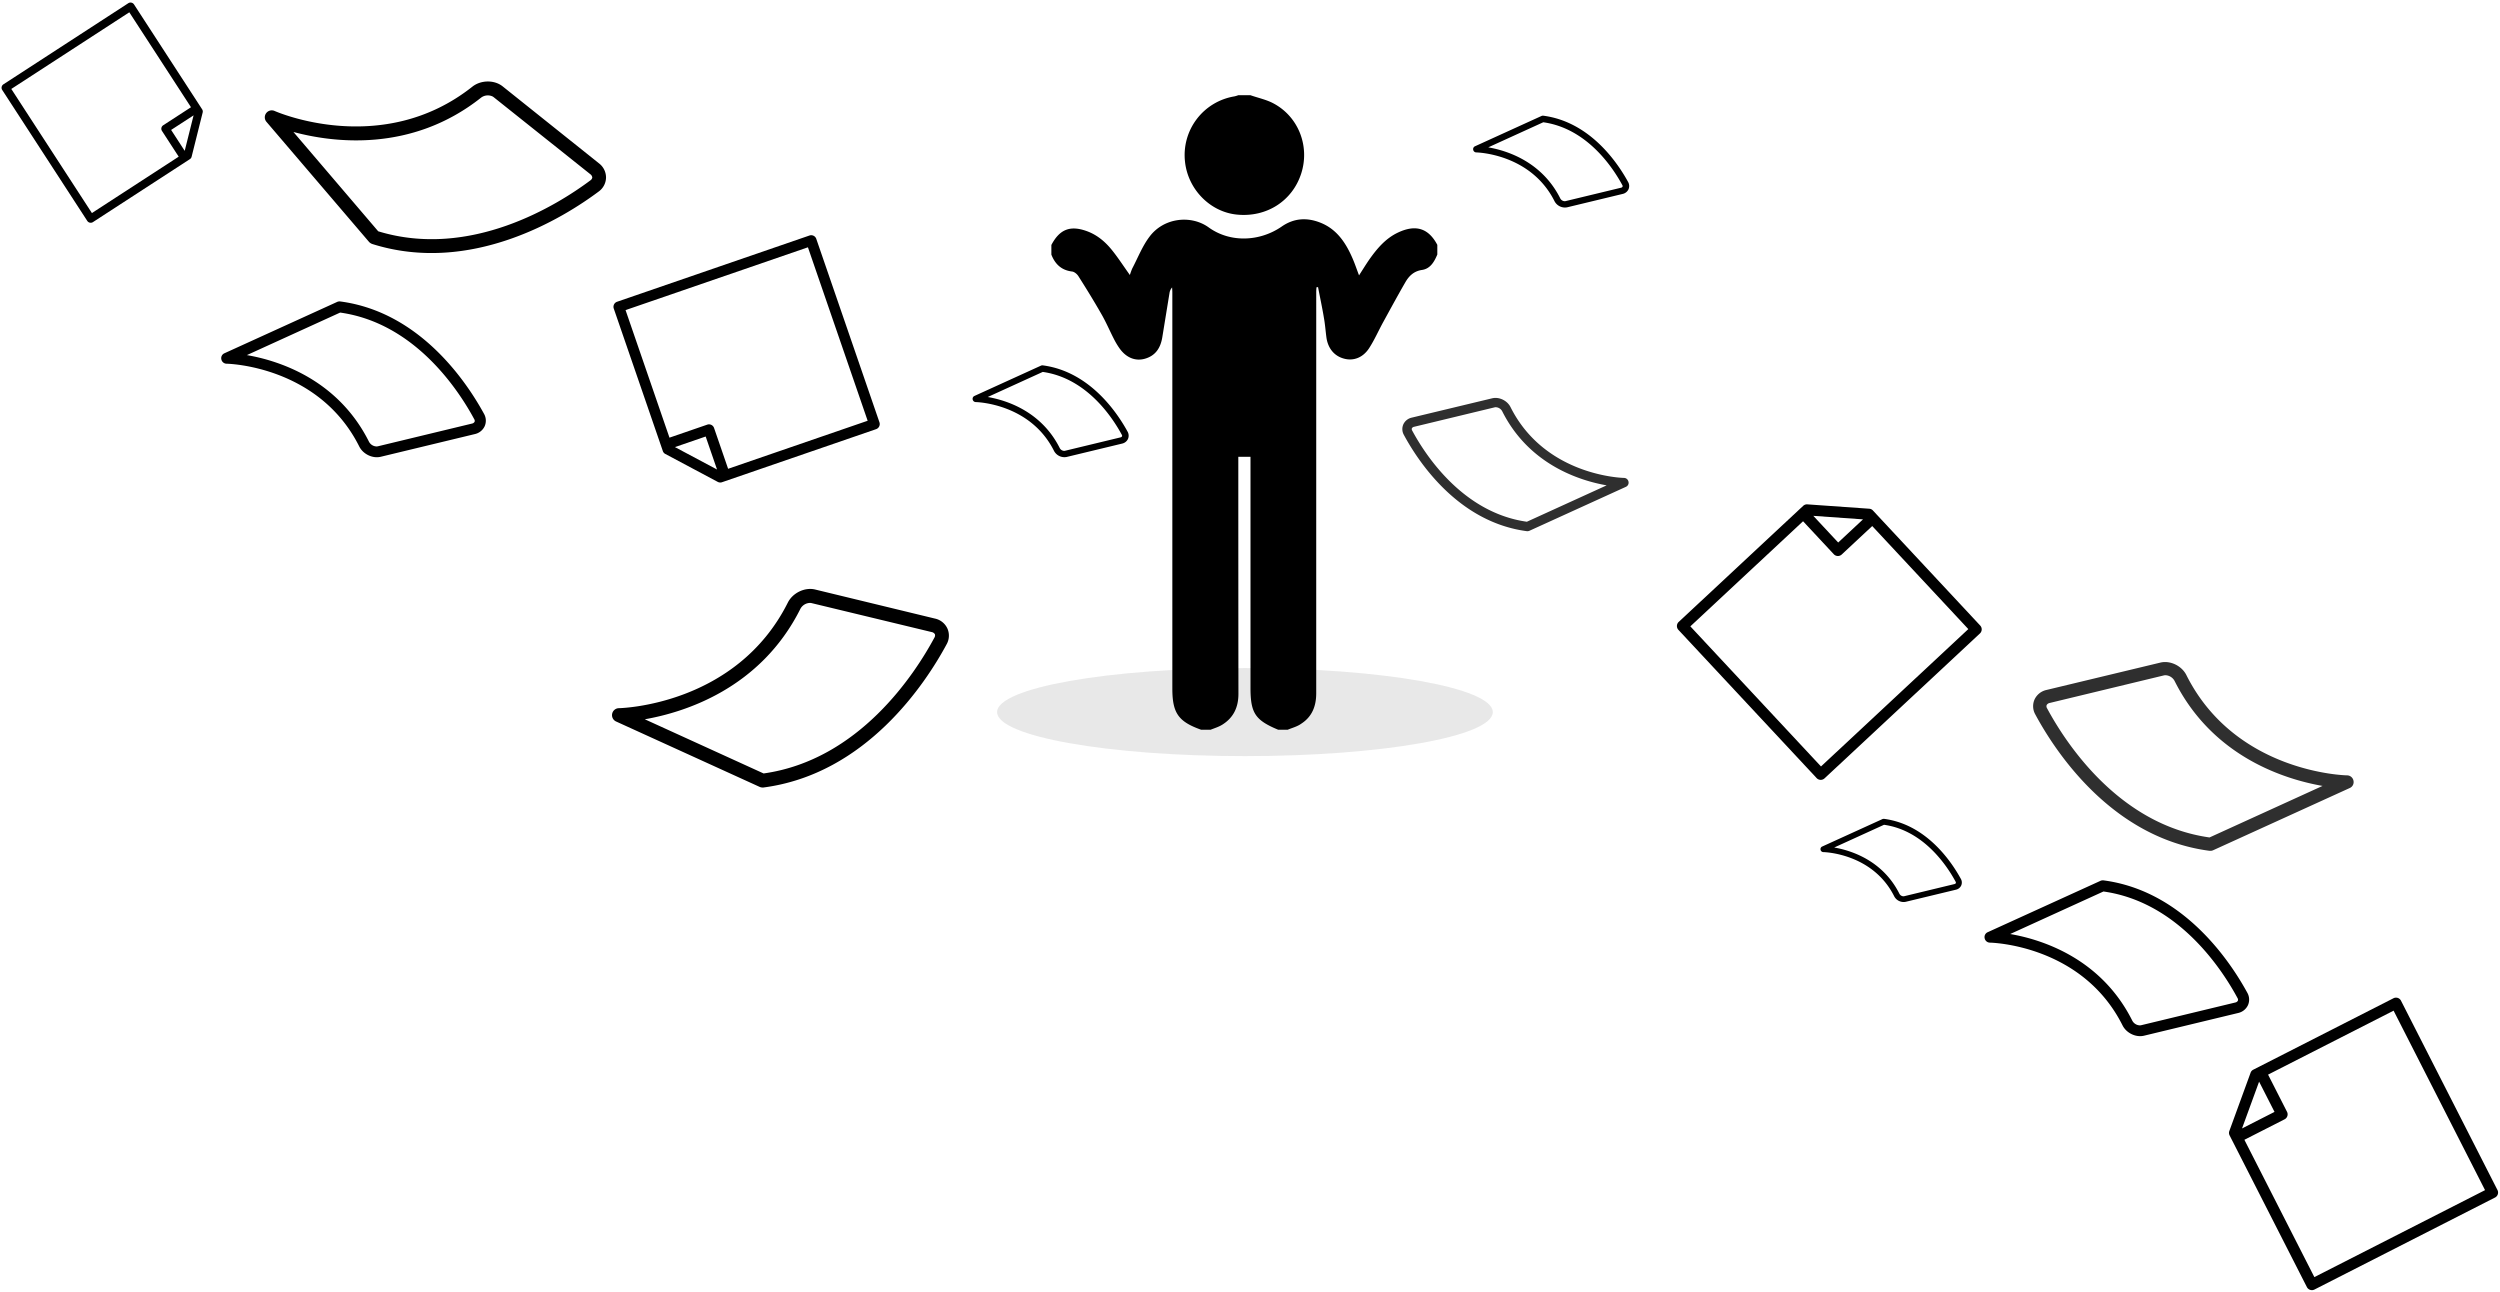 <svg xmlns="http://www.w3.org/2000/svg" width="2072.82" height="1071.309" viewBox="0 0 2072.82 1071.309">
  <g id="Grupo_3089" data-name="Grupo 3089" transform="translate(71.718 -111.079)">
    <path id="Trazado_1884" data-name="Trazado 1884" d="M58.165,0h-.347a2.7,2.7,0,0,0-1.089.248L1.612,25.355A2.606,2.606,0,0,0,.126,28.326,2.645,2.645,0,0,0,2.7,30.455c.446,0,45.064.941,64.873,40.508a9.732,9.732,0,0,0,10.449,5l46.005-11.093a6.943,6.943,0,0,0,4.853-3.863,6.742,6.742,0,0,0-.3-5.992C120.512,40.211,97.633,5.15,58.165,0Zm65.764,58.881a1.814,1.814,0,0,1-1.238.842L76.735,70.815a3.343,3.343,0,0,1-.693.1,4.363,4.363,0,0,1-3.714-2.278c-15.352-30.7-44.47-39.765-59.722-42.39l45.609-20.8c36.6,5.15,58.039,38.131,65.566,52.146A1.414,1.414,0,0,1,123.929,58.881Z" transform="translate(734.639 414)"/>
    <path id="Trazado_1891" data-name="Trazado 1891" d="M52.688,0h-.314a2.444,2.444,0,0,0-.987.224L1.465,22.965A2.36,2.36,0,0,0,.12,25.656a2.4,2.4,0,0,0,2.332,1.929c.4,0,40.816.852,58.758,36.69a8.814,8.814,0,0,0,9.464,4.53l41.669-10.047a6.289,6.289,0,0,0,4.4-3.5,6.106,6.106,0,0,0-.269-5.427C109.158,36.421,88.436,4.665,52.688,0Zm59.565,53.331a1.643,1.643,0,0,1-1.121.763L69.508,64.14a3.028,3.028,0,0,1-.628.09,3.952,3.952,0,0,1-3.364-2.063c-13.9-27.809-40.278-36.017-54.093-38.394L52.732,4.934C85.879,9.6,105.3,39.471,112.118,52.164A1.281,1.281,0,0,1,112.253,53.331Z" transform="translate(1437.639 790)"/>
    <g id="Grupo_1700" data-name="Grupo 1700">
      <ellipse id="Elipse_482" data-name="Elipse 482" cx="205.5" cy="36.5" rx="205.5" ry="36.5" transform="translate(755 665)" fill="#d6d6d6" opacity="0.547"/>
      <g id="Grupo_1695" data-name="Grupo 1695" transform="translate(800 190)">
        <path id="Trazado_1879" data-name="Trazado 1879" d="M196,526.1h-8c-19-7.9-22.9-13.8-22.9-34.7V299.8H155V306q0,95.25.1,190.4c0,11.1-4.1,19.8-13.5,25.6-2.9,1.8-6.3,2.8-9.5,4.1h-8c-18.8-6.7-23.8-13.8-23.8-34.1V163.7c0-1.4-.1-2.9-.2-4.3a9.093,9.093,0,0,0-2.1,4.3l-6,36.9c-1.4,8.7-5.4,15.3-14.4,17.9-7.7,2.2-15.2-.6-20.8-8.2a60.135,60.135,0,0,1-4.9-8.1c-3.5-6.8-6.5-13.9-10.3-20.5-6.1-10.7-12.5-21.1-19.1-31.5-1.1-1.8-3.4-3.8-5.4-4-8.8-1.1-14-6.1-17.1-14v-8c6.9-13.1,15.7-16.5,29.6-11.4,8.9,3.3,15.7,9.3,21.4,16.6,4.9,6.2,9.2,12.9,14.1,19.7a54.062,54.062,0,0,1,1.9-5.3c4.7-8.9,8.4-18.6,14.4-26.5,11.8-15.8,34.4-18.2,49-7.7,17.8,12.9,42.4,11.9,60.6-.7,10.1-7,20.8-7.6,31.8-3.3,13.9,5.4,21.4,16.9,27,29.9,1.9,4.4,3.4,8.9,5.3,13.9,3-4.7,5.6-8.9,8.4-13,6.5-9.2,13.6-17.7,24.1-22.6,14.6-6.8,25.1-3.5,32.4,10.3v8c-2.5,6-5.8,11.8-12.7,12.8-6.8,1-10.8,5-13.8,10.2-6.3,10.9-12.3,22-18.4,33.1-3.9,7.1-7.2,14.7-11.6,21.5-5.1,7.9-12.9,10.8-20.6,8.8-8.3-2.1-13.7-8.6-14.9-18-.7-5.4-1.1-10.9-2.1-16.3-1.4-8.4-3.2-16.7-4.8-25.1-.4.1-.8.1-1.3.2-.1,1.4-.2,2.9-.2,4.3V495.9c0,10.6-3.4,19.4-12.4,25.2C203.9,523.5,199.8,524.5,196,526.1Z"/>
        <path id="Trazado_1880" data-name="Trazado 1880" d="M165,0c6.5,2.3,13.5,3.7,19.5,7,20.6,11.2,29.8,35.5,22.7,57.8-7.3,22.9-28.8,36.7-53.4,34.2-22.2-2.2-40.6-21-43-43.9A49.3,49.3,0,0,1,151.7,1,20.739,20.739,0,0,0,155,0Z"/>
      </g>
      <path id="Trazado_1881" data-name="Trazado 1881" d="M103.284,110.569h.5a3.915,3.915,0,0,0,1.58-.359l79.95-36.419a3.78,3.78,0,0,0,2.155-4.31,3.837,3.837,0,0,0-3.735-3.089c-.646,0-65.368-1.365-94.1-58.759-2.73-5.387-9.41-8.62-15.157-7.255L7.818,16.4A10.071,10.071,0,0,0,.779,22a9.779,9.779,0,0,0,.431,8.692C12.847,52.312,45.961,103.1,103.284,110.569ZM7.89,25.232a2.631,2.631,0,0,1,1.8-1.221L76.347,7.92a4.851,4.851,0,0,1,1.006-.144,6.329,6.329,0,0,1,5.387,3.3c22.268,44.464,64.506,57.61,86.63,61.489l-66.158,30.17C50.128,95.268,19.024,47.428,8.106,27.1A2.114,2.114,0,0,1,7.89,25.232Z" transform="translate(1091.041 440.936)" opacity="0.813"/>
      <path id="Trazado_1888" data-name="Trazado 1888" d="M146.317,156.592h.712a5.545,5.545,0,0,0,2.238-.509L262.516,104.5a5.354,5.354,0,0,0,3.053-6.105,5.435,5.435,0,0,0-5.291-4.375c-.916,0-92.593-1.933-133.293-83.232C123.118,3.153,113.656-1.426,105.516.508L11.091,23.2A14.266,14.266,0,0,0,1.12,31.134,13.853,13.853,0,0,0,1.73,43.446C18.214,74.073,65.121,146.01,146.317,156.592ZM11.193,35.713a3.726,3.726,0,0,1,2.544-1.73l94.424-22.792a6.871,6.871,0,0,1,1.424-.2,8.965,8.965,0,0,1,7.631,4.681c31.543,62.983,91.372,81.6,122.711,87.1L146.216,145.5C71.022,134.92,26.965,67.154,11.5,38.359A3,3,0,0,1,11.193,35.713Z" transform="translate(1614.041 659.936)" opacity="0.813"/>
      <path id="Trazado_1882" data-name="Trazado 1882" d="M277.444,45.779a14.561,14.561,0,0,0,.642-12.942A14.737,14.737,0,0,0,267.6,24.5L168.349.43c-8.556-2.032-18.5,2.781-22.568,10.8C103,96.69,6.739,98.829,5.67,98.829a5.781,5.781,0,0,0-2.353,11.016l119.042,54.227a6.259,6.259,0,0,0,2.353.535h.749C210.811,153.484,260.224,77.866,277.444,45.779Zm-10.161-5.455c-16.257,30.268-62.569,101.5-141.609,112.624L27.168,108.028C60.11,102.252,123,82.679,156.156,16.474a9.29,9.29,0,0,1,8.022-4.92,6.312,6.312,0,0,1,1.5.214l99.362,23.958a3.917,3.917,0,0,1,2.674,1.818A3.559,3.559,0,0,1,267.283,40.325Z" transform="translate(435.741 599.423)"/>
      <path id="Trazado_1886" data-name="Trazado 1886" d="M277.444,45.779a14.561,14.561,0,0,0,.642-12.942A14.737,14.737,0,0,0,267.6,24.5L168.349.43c-8.556-2.032-18.5,2.781-22.568,10.8C103,96.69,6.739,98.829,5.67,98.829a5.781,5.781,0,0,0-2.353,11.016l119.042,54.227a6.259,6.259,0,0,0,2.353.535h.749C210.811,153.484,260.224,77.866,277.444,45.779Zm-10.161-5.455c-16.257,30.268-62.569,101.5-141.609,112.624L27.168,108.028C60.11,102.252,123,82.679,156.156,16.474a9.29,9.29,0,0,1,8.022-4.92,6.312,6.312,0,0,1,1.5.214l99.362,23.958a3.917,3.917,0,0,1,2.674,1.818A3.559,3.559,0,0,1,267.283,40.325Z" transform="translate(192.601 111.116) rotate(25)"/>
      <g id="Grupo_1696" data-name="Grupo 1696" transform="translate(603.63 304.904) rotate(71)">
        <g id="Layer_8_1_">
          <path id="Trazado_1883" data-name="Trazado 1883" d="M165.335,0H4.413A4.44,4.44,0,0,0,0,4.413v168.75a4.44,4.44,0,0,0,4.413,4.413H129.4a4.254,4.254,0,0,0,2.995-1.208l35.988-33.519a4.421,4.421,0,0,0,1.419-3.2V4.413A4.485,4.485,0,0,0,165.335,0ZM8.826,8.826h152.1V131.186h-35.83a4.44,4.44,0,0,0-4.413,4.413V168.75H8.826V8.826Zm120.731,158.19V140.064h28.948Z"/>
        </g>
      </g>
      <g id="Grupo_1697" data-name="Grupo 1697" transform="translate(1437.664 759.599) rotate(-133)">
        <g id="Layer_8_1_2" data-name="Layer_8_1_">
          <path id="Trazado_1883-2" data-name="Trazado 1883" d="M172.66,0H4.609A4.636,4.636,0,0,0,0,4.609V180.835a4.636,4.636,0,0,0,4.609,4.609H135.132a4.443,4.443,0,0,0,3.127-1.262l37.582-35a4.617,4.617,0,0,0,1.481-3.347V4.609A4.684,4.684,0,0,0,172.66,0ZM9.217,9.217H168.051V137H130.633a4.636,4.636,0,0,0-4.609,4.609v34.62H9.217V9.217Zm126.08,165.2V146.27h30.231Z"/>
        </g>
      </g>
      <g id="Grupo_1699" data-name="Grupo 1699" transform="matrix(-0.891, 0.454, -0.454, -0.891, 2001.102, 1101.884)">
        <g id="Layer_8_1_3" data-name="Layer_8_1_">
          <path id="Trazado_1883-3" data-name="Trazado 1883" d="M172.66,0H4.609A4.636,4.636,0,0,0,0,4.609V180.835a4.636,4.636,0,0,0,4.609,4.609H135.132a4.443,4.443,0,0,0,3.127-1.262l37.582-35a4.617,4.617,0,0,0,1.481-3.347V4.609A4.684,4.684,0,0,0,172.66,0ZM9.217,9.217H168.051V137H130.633a4.636,4.636,0,0,0-4.609,4.609v34.62H9.217V9.217Zm126.08,165.2V146.27h30.231Z"/>
        </g>
      </g>
      <g id="Grupo_1698" data-name="Grupo 1698" transform="matrix(0.839, -0.545, 0.545, 0.839, -71.718, 182.843)">
        <g id="Layer_8_1_4" data-name="Layer_8_1_">
          <path id="Trazado_1883-4" data-name="Trazado 1883" d="M126.779,0H3.384A3.4,3.4,0,0,0,0,3.384v129.4a3.4,3.4,0,0,0,3.384,3.384H99.223a3.262,3.262,0,0,0,2.3-.927l27.6-25.7a3.39,3.39,0,0,0,1.088-2.457V3.384A3.439,3.439,0,0,0,126.779,0ZM6.768,6.768H123.395v93.825H95.92a3.4,3.4,0,0,0-3.384,3.384V129.4H6.768V6.768Zm92.576,121.3V107.4h22.2Z"/>
        </g>
      </g>
      <path id="Trazado_1887" data-name="Trazado 1887" d="M58.165,0h-.347a2.7,2.7,0,0,0-1.089.248L1.612,25.355A2.606,2.606,0,0,0,.126,28.326,2.645,2.645,0,0,0,2.7,30.455c.446,0,45.064.941,64.873,40.508a9.732,9.732,0,0,0,10.449,5l46.005-11.093a6.943,6.943,0,0,0,4.853-3.863,6.742,6.742,0,0,0-.3-5.992C120.512,40.211,97.633,5.15,58.165,0Zm65.764,58.881a1.814,1.814,0,0,1-1.238.842L76.735,70.815a3.343,3.343,0,0,1-.693.1,4.363,4.363,0,0,1-3.714-2.278c-15.352-30.7-44.47-39.765-59.722-42.39l45.609-20.8c36.6,5.15,58.039,38.131,65.566,52.146A1.414,1.414,0,0,1,123.929,58.881Z" transform="translate(1149.639 207)"/>
      <path id="Trazado_1889" data-name="Trazado 1889" d="M98.593,0h-.588a4.576,4.576,0,0,0-1.847.42L2.7,42.994A4.419,4.419,0,0,0,.177,48.033a4.485,4.485,0,0,0,4.367,3.611c.756,0,76.415,1.6,110,68.69,3.191,6.3,11,10.077,17.718,8.481L210.277,110a11.773,11.773,0,0,0,8.229-6.55,11.432,11.432,0,0,0-.5-10.161C204.315,68.186,165.519,8.733,98.593,0ZM210.109,99.844a3.075,3.075,0,0,1-2.1,1.428l-77.927,18.81a5.67,5.67,0,0,1-1.176.168,7.4,7.4,0,0,1-6.3-3.863C96.578,64.323,47.2,48.956,21.338,44.506L98.677,9.237c62.056,8.733,98.416,64.659,111.18,88.424A2.4,2.4,0,0,1,210.109,99.844Z" transform="translate(111.639 361)"/>
      <path id="Trazado_1890" data-name="Trazado 1890" d="M98.593,0h-.588a4.576,4.576,0,0,0-1.847.42L2.7,42.994A4.419,4.419,0,0,0,.177,48.033a4.485,4.485,0,0,0,4.367,3.611c.756,0,76.415,1.6,110,68.69,3.191,6.3,11,10.077,17.718,8.481L210.277,110a11.773,11.773,0,0,0,8.229-6.55,11.432,11.432,0,0,0-.5-10.161C204.315,68.186,165.519,8.733,98.593,0ZM210.109,99.844a3.075,3.075,0,0,1-2.1,1.428l-77.927,18.81a5.67,5.67,0,0,1-1.176.168,7.4,7.4,0,0,1-6.3-3.863C96.578,64.323,47.2,48.956,21.338,44.506L98.677,9.237c62.056,8.733,98.416,64.659,111.18,88.424A2.4,2.4,0,0,1,210.109,99.844Z" transform="translate(1573.639 841)"/>
    </g>
  </g>
</svg>
